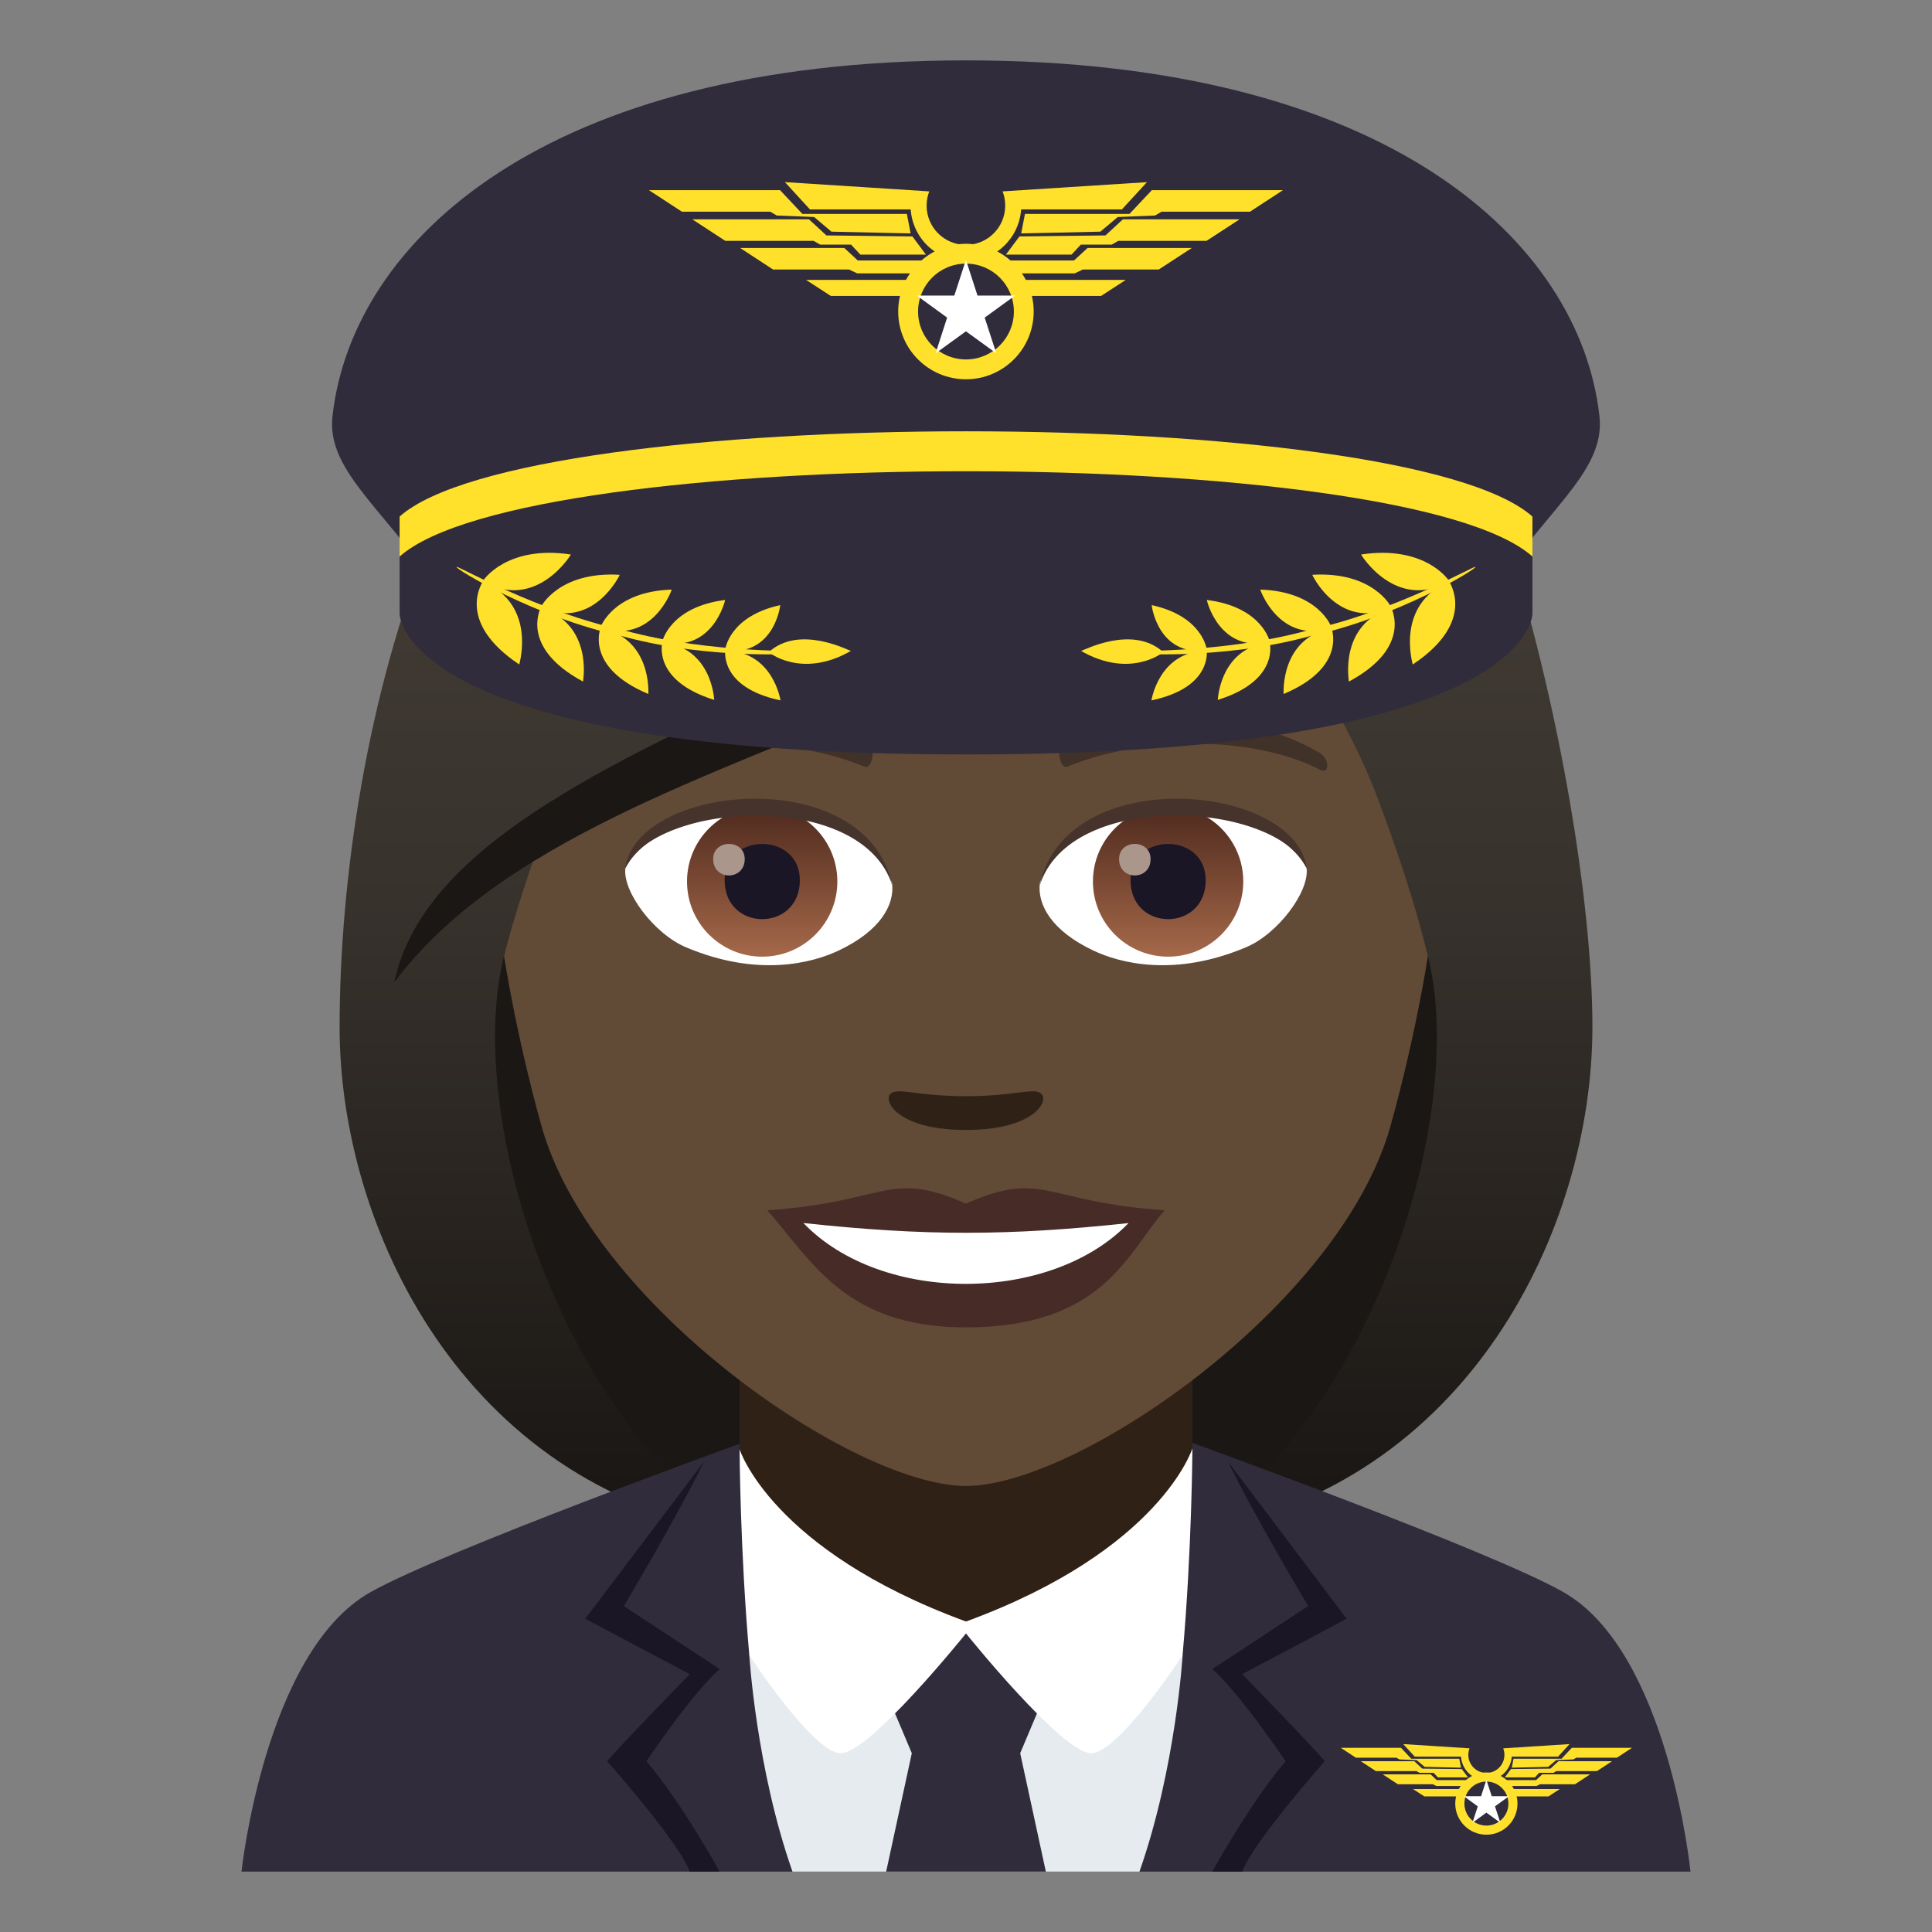 <?xml version="1.0" encoding="utf-8"?>
<!-- Generator: Adobe Illustrator 15.0.0, SVG Export Plug-In . SVG Version: 6.00 Build 0)  -->
<!DOCTYPE svg PUBLIC "-//W3C//DTD SVG 1.1//EN" "http://www.w3.org/Graphics/SVG/1.1/DTD/svg11.dtd">
<svg version="1.1" id="Layer_1" xmlns:x="http://ns.adobe.com/Extensibility/1.0/" xmlns:i="http://ns.adobe.com/AdobeIllustrator/10.0/" xmlns:graph="http://ns.adobe.com/Graphs/1.0/"
	 xmlns="http://www.w3.org/2000/svg" xmlns:xlink="http://www.w3.org/1999/xlink" xmlns:a="http://ns.adobe.com/AdobeSVGViewerExtensions/3.0/"
	 x="0px" y="0px" width="64px" height="64px" viewBox="0 0 64 64" enable-background="new 0 0 64 64" xml:space="preserve">
<rect x="0" y="0" width="64" height="64" fill="#808080" stroke="none"/>
<path fill="#1A1714" d="M39.582,50.742c15.168-6.066,11.65-20.477,11.65-20.477H12.766c0,0-3.516,14.41,11.648,20.477
	c0,0,3.035,0.758,7.584,0.758C36.549,51.5,39.582,50.742,39.582,50.742z"/>
<linearGradient id="SVGID_1_" gradientUnits="userSpaceOnUse" x1="46.166" y1="51.498" x2="46.166" y2="6.115">
	<stop  offset="0.05" style="stop-color:#1A1714"/>
	<stop  offset="0.112" style="stop-color:#1F1B18"/>
	<stop  offset="0.476" style="stop-color:#37322C"/>
	<stop  offset="0.7" style="stop-color:#403A33"/>
	<a:midPointStop  offset="0.05" style="stop-color:#1A1714"/>
	<a:midPointStop  offset="0.4" style="stop-color:#1A1714"/>
	<a:midPointStop  offset="0.7" style="stop-color:#403A33"/>
</linearGradient>
<path fill="url(#SVGID_1_)" d="M47.332,31.805c1.172,4.932-1.553,14.6-7.75,18.938c9.102-1.518,13.168-10.111,13.168-16.705
	L47.332,31.805z"/>
<linearGradient id="SVGID_2_" gradientUnits="userSpaceOnUse" x1="1762.98" y1="51.498" x2="1762.98" y2="6.115" gradientTransform="matrix(-1 0 0 1 1780.814 0)">
	<stop  offset="0.05" style="stop-color:#1A1714"/>
	<stop  offset="0.112" style="stop-color:#1F1B18"/>
	<stop  offset="0.476" style="stop-color:#37322C"/>
	<stop  offset="0.7" style="stop-color:#403A33"/>
	<a:midPointStop  offset="0.05" style="stop-color:#1A1714"/>
	<a:midPointStop  offset="0.4" style="stop-color:#1A1714"/>
	<a:midPointStop  offset="0.7" style="stop-color:#403A33"/>
</linearGradient>
<path fill="url(#SVGID_2_)" d="M16.666,31.805c-1.172,4.932,1.555,14.6,7.752,18.938C15.316,49.225,11.25,40.631,11.25,34.037
	L16.666,31.805z"/>
<path fill="#302C3B" d="M12.256,52.752c2.4-1.365,12.361-4.969,12.361-4.969h14.84c0,0,9.955,3.596,12.344,4.965
	C55.27,54.732,56,62,56,62H8C8,62,8.773,54.729,12.256,52.752z"/>
<path fill="#302116" d="M24.5,48.01c-0.016-0.008,0.725,5.779,7.5,5.77c6.803-0.008,7.488-5.793,7.5-5.799v-6.068h-15V48.01z"/>
<path fill="#1A1626" d="M23.84,55.291l-3.174-2.088c0,0,1.758-2.945,2.658-4.789l-3.936,5.209l3.461,1.836
	c0,0-2.359,2.418-2.736,2.883c0,0,2.391,2.695,2.736,3.658h0.99c0,0-1.234-2.254-2.426-3.658
	C21.414,58.342,22.928,56.086,23.84,55.291z"/>
<path fill="#1A1626" d="M41.15,55.459l3.459-1.836l-3.934-5.209c0.9,1.844,2.66,4.789,2.66,4.789l-3.176,2.088
	c0.91,0.795,2.428,3.051,2.428,3.051C41.395,59.746,40.16,62,40.16,62h0.99c0.346-0.963,2.734-3.658,2.734-3.658
	C43.51,57.877,41.15,55.459,41.15,55.459z"/>
<path fill="#E6EBEF" d="M32,53.715l-7.178,1.119c0,0,0.227,3.748,1.43,7.166h11.494c1.203-3.418,1.43-7.166,1.43-7.166L32,53.715z"
	/>
<polygon fill="#302C3B" points="34.729,55.861 32,53.723 29.271,55.861 30.205,58.078 29.355,62 34.645,62 33.795,58.078 "/>
<path fill="#FFFFFF" d="M32,53.715c-6.451-2.365-7.5-5.705-7.5-5.705s0.014,3.34,0.322,6.824c0.875,1.311,2.334,3.244,3.027,3.244
	c0.965,0,4.15-3.969,4.15-3.969s3.186,3.969,4.15,3.969c0.691,0,2.152-1.934,3.025-3.244C39.484,51.35,39.5,47.98,39.5,47.98
	S38.451,51.35,32,53.715z"/>
<path fill="#614A36" d="M32,8.275c-11.006,0-16.307,8.963-15.645,20.486c0.137,2.314,0.781,5.656,1.576,8.52
	C19.582,43.232,28.291,49.225,32,49.225c3.707,0,12.416-5.992,14.068-11.943c0.795-2.863,1.439-6.205,1.574-8.52
	C48.305,17.238,43.006,8.275,32,8.275z"/>
<path fill="#472B27" d="M31.998,39.871c-2.578-1.135-2.6-0.047-6.58,0.221c1.494,1.697,2.594,3.879,6.578,3.879
	c4.574,0,5.348-2.479,6.586-3.879C34.596,39.824,34.58,38.736,31.998,39.871z"/>
<path fill="#FFFFFF" d="M26.613,40.514c2.6,2.705,8.205,2.67,10.771,0.002C33.383,40.945,30.615,40.945,26.613,40.514z"/>
<path fill="#403229" d="M43.693,24.928c-2.391-1.426-6.68-1.6-8.377-0.629c-0.359,0.195-0.262,1.225,0.049,1.096
	c2.42-1.006,6.107-1.057,8.379,0.109C44.049,25.656,44.057,25.135,43.693,24.928z"/>
<path fill="#403229" d="M20.305,24.928c2.391-1.426,6.678-1.6,8.379-0.629c0.359,0.195,0.264,1.225-0.049,1.096
	c-2.422-1.006-6.105-1.059-8.381,0.109C19.949,25.656,19.943,25.135,20.305,24.928z"/>
<path fill="#302116" d="M34.473,36.213c-0.262-0.184-0.877,0.1-2.475,0.1c-1.596,0-2.211-0.283-2.473-0.1
	c-0.314,0.221,0.184,1.219,2.473,1.219S34.789,36.436,34.473,36.213z"/>
<path id="Path_3016_" fill="#FFFFFF" d="M29.551,29.25c0.094,0.729-0.4,1.592-1.77,2.238c-0.869,0.412-2.678,0.896-5.055-0.107
	c-1.064-0.447-2.104-1.846-2.01-2.619C22.004,26.332,28.346,25.977,29.551,29.25z"/>
<linearGradient id="Oval_1_" gradientUnits="userSpaceOnUse" x1="-424.58" y1="477.44" x2="-424.58" y2="478.199" gradientTransform="matrix(6.57 0 0 -6.57 2814.78 3168.528)">
	<stop  offset="0" style="stop-color:#A6694A"/>
	<stop  offset="1" style="stop-color:#4F2A1E"/>
	<a:midPointStop  offset="0" style="stop-color:#A6694A"/>
	<a:midPointStop  offset="0.5" style="stop-color:#A6694A"/>
	<a:midPointStop  offset="1" style="stop-color:#4F2A1E"/>
</linearGradient>
<circle id="Oval_462_" fill="url(#Oval_1_)" cx="25.248" cy="29.201" r="2.49"/>
<path id="Path_3015_" fill="#1A1626" d="M24.004,29.156c0,1.723,2.492,1.723,2.492,0C26.496,27.557,24.004,27.557,24.004,29.156z"/>
<path id="Path_3014_" fill="#AB968C" d="M23.625,28.457c0,0.725,1.045,0.725,1.045,0C24.67,27.789,23.625,27.789,23.625,28.457z"/>
<path id="Path_3013_" fill="#45332C" d="M29.563,29.346c-1.012-3.25-7.908-2.77-8.846-0.584
	C21.064,25.963,28.701,25.223,29.563,29.346z"/>
<path id="Path_3012_" fill="#FFFFFF" d="M34.447,29.25c-0.092,0.729,0.402,1.592,1.771,2.238c0.869,0.412,2.678,0.896,5.055-0.107
	c1.066-0.447,2.104-1.846,2.01-2.619C41.996,26.332,35.654,25.977,34.447,29.25z"/>
<linearGradient id="Oval_2_" gradientUnits="userSpaceOnUse" x1="-425.232" y1="477.44" x2="-425.232" y2="478.199" gradientTransform="matrix(6.57 0 0 -6.57 2832.511 3168.528)">
	<stop  offset="0" style="stop-color:#A6694A"/>
	<stop  offset="1" style="stop-color:#4F2A1E"/>
	<a:midPointStop  offset="0" style="stop-color:#A6694A"/>
	<a:midPointStop  offset="0.5" style="stop-color:#A6694A"/>
	<a:midPointStop  offset="1" style="stop-color:#4F2A1E"/>
</linearGradient>
<circle id="Oval_461_" fill="url(#Oval_2_)" cx="38.695" cy="29.201" r="2.49"/>
<path id="Path_3011_" fill="#1A1626" d="M37.451,29.156c0,1.723,2.49,1.723,2.49,0C39.941,27.557,37.451,27.557,37.451,29.156z"/>
<path id="Path_3010_" fill="#AB968C" d="M37.07,28.457c0,0.725,1.045,0.725,1.045,0C38.115,27.789,37.07,27.789,37.07,28.457z"/>
<path id="Path_3009_" fill="#45332C" d="M34.438,29.346c1.01-3.248,7.902-2.783,8.846-0.584
	C42.934,25.963,35.299,25.223,34.438,29.346z"/>
<linearGradient id="SVGID_3_" gradientUnits="userSpaceOnUse" x1="32.001" y1="51.497" x2="32.001" y2="6.114">
	<stop  offset="0.05" style="stop-color:#1A1714"/>
	<stop  offset="0.112" style="stop-color:#1F1B18"/>
	<stop  offset="0.476" style="stop-color:#37322C"/>
	<stop  offset="0.7" style="stop-color:#403A33"/>
	<a:midPointStop  offset="0.05" style="stop-color:#1A1714"/>
	<a:midPointStop  offset="0.4" style="stop-color:#1A1714"/>
	<a:midPointStop  offset="0.7" style="stop-color:#403A33"/>
</linearGradient>
<path fill="url(#SVGID_3_)" d="M44.385,9.885c1.258-1.795-9.387-5.582-19.438-3.023C14.908,9.16,11.25,24.201,11.25,34.037
	c0.898,0.713,4.396-1.064,5.416-2.232c0.416-1.723,1.072-3.494,1.684-5.328c7.539-4.365,16.07-5.393,21.992-10.617
	c-0.758,2.275,3.256,5.145,5.309,10.617c0.664,1.773,1.26,3.553,1.682,5.328c1.674,1.539,3.014,2.268,5.418,2.232
	C52.75,25.719,48.41,8.723,44.385,9.885z"/>
<path fill="#1A1714" d="M13.059,32.541c6.943-9.246,27.438-8.619,31.326-22.656C36.834,21.666,14.955,23.652,13.059,32.541z"/>
<path fill="#302C3B" d="M52.984,13.789C52.34,8.002,45.957,2,32,2C18.045,2,11.656,8,11.014,13.789
	c-0.215,1.922,1.98,3.217,3.826,6.266c1.002,1.645,33.322,1.645,34.316,0C51.006,17.006,53.199,15.711,52.984,13.789z"/>
<path fill="#FFE12C" d="M13.238,17.111v1.324h37.525v-1.324C46.533,13.346,17.469,13.346,13.238,17.111z"/>
<path fill="#302C3B" d="M13.238,18.436v1.898c0,0,0,4.658,18.764,4.658c18.762,0,18.762-4.658,18.762-4.658v-1.898
	C46.533,14.668,17.469,14.668,13.238,18.436z"/>
<polygon fill="#FFE12C" points="47.182,59.508 48.621,59.508 48.621,59.264 46.807,59.264 "/>
<polygon fill="#FFE12C" points="47.594,58.969 47.389,58.777 45.803,58.777 46.305,59.105 47.459,59.105 47.584,59.164 
	49.023,59.164 48.752,58.969 "/>
<polygon fill="#FFE12C" points="47.021,58.727 47.49,58.727 47.633,58.879 48.631,58.879 48.424,58.602 47.115,58.588 46.85,58.342 
	45.076,58.342 45.578,58.67 46.922,58.67 "/>
<polygon fill="#FFE12C" points="46.359,58.283 46.928,58.307 47.193,58.529 48.398,58.557 48.34,58.26 46.75,58.26 46.41,57.898 
	44.414,57.898 44.916,58.227 46.26,58.227 "/>
<polygon fill="#FFE12C" points="49.857,59.508 51.295,59.508 51.67,59.264 49.857,59.264 "/>
<polygon fill="#FFE12C" points="50.885,58.969 49.725,58.969 49.455,59.164 50.895,59.164 51.018,59.105 52.174,59.105 
	52.676,58.777 51.09,58.777 "/>
<polygon fill="#FFE12C" points="51.361,58.588 50.053,58.602 49.848,58.879 50.846,58.879 50.986,58.727 51.457,58.727 
	51.557,58.67 52.9,58.67 53.402,58.342 51.627,58.342 "/>
<polygon fill="#FFE12C" points="52.068,57.898 51.729,58.26 50.137,58.26 50.08,58.557 51.285,58.529 51.549,58.307 52.117,58.283 
	52.217,58.227 53.561,58.227 54.063,57.898 "/>
<path fill="#FFE12C" d="M50.078,58.191h1.535l0.381-0.416l-2.197,0.141c0.025,0.068,0.039,0.141,0.039,0.217
	c0,0.33-0.268,0.598-0.598,0.598s-0.598-0.268-0.598-0.598c0-0.076,0.014-0.148,0.041-0.217l-2.197-0.141l0.381,0.416h1.533
	c0.031,0.439,0.393,0.787,0.84,0.787S50.049,58.631,50.078,58.191z"/>
<circle fill="#FFE12C" cx="49.238" cy="59.746" r="1.031"/>
<circle fill="#302C3B" cx="49.239" cy="59.746" r="0.729"/>
<polygon fill="#FFFFFF" points="49.238,58.959 49.416,59.502 49.986,59.502 49.523,59.838 49.701,60.381 49.238,60.045 
	48.777,60.381 48.953,59.838 48.492,59.502 49.063,59.502 "/>
<polygon fill="#FFE12C" points="27.521,9.803 30.65,9.803 30.65,9.273 26.703,9.273 "/>
<polygon fill="#FFE12C" points="28.416,8.629 27.969,8.215 24.518,8.215 25.609,8.928 28.125,8.928 28.395,9.055 31.527,9.055 
	30.939,8.629 "/>
<polygon fill="#FFE12C" points="27.17,8.104 28.193,8.104 28.5,8.434 30.672,8.434 30.225,7.832 27.375,7.799 26.799,7.266 
	22.934,7.266 24.027,7.979 26.953,7.979 "/>
<polygon fill="#FFE12C" points="25.73,7.139 26.969,7.189 27.543,7.674 30.166,7.732 30.041,7.086 26.58,7.086 25.84,6.299 
	21.496,6.299 22.588,7.012 25.514,7.012 "/>
<polygon fill="#FFE12C" points="33.344,9.803 36.475,9.803 37.291,9.273 33.344,9.273 "/>
<polygon fill="#FFE12C" points="35.578,8.629 33.057,8.629 32.471,9.055 35.602,9.055 35.871,8.928 38.385,8.928 39.479,8.215 
	36.027,8.215 "/>
<polygon fill="#FFE12C" points="36.619,7.799 33.771,7.832 33.322,8.434 35.496,8.434 35.803,8.104 36.826,8.104 37.043,7.979 
	39.967,7.979 41.061,7.266 37.197,7.266 "/>
<polygon fill="#FFE12C" points="38.156,6.299 37.416,7.086 33.953,7.086 33.828,7.732 36.451,7.674 37.027,7.189 38.264,7.139 
	38.48,7.012 41.408,7.012 42.5,6.299 "/>
<path fill="#FFE12C" d="M33.826,6.938h3.338l0.83-0.904L33.211,6.34c0.059,0.146,0.088,0.305,0.088,0.471
	c0,0.719-0.582,1.301-1.301,1.301s-1.303-0.582-1.303-1.301c0-0.166,0.031-0.324,0.088-0.471l-4.781-0.307l0.828,0.904h3.338
	c0.066,0.957,0.855,1.715,1.83,1.715C32.971,8.652,33.76,7.895,33.826,6.938z"/>
<circle fill="#FFE12C" cx="31.998" cy="10.32" r="2.244"/>
<circle fill="#302C3B" cx="31.999" cy="10.32" r="1.587"/>
<polygon fill="#FFFFFF" points="31.998,8.609 32.381,9.791 33.625,9.791 32.619,10.521 33.004,11.705 31.998,10.975 30.992,11.705 
	31.375,10.521 30.371,9.791 31.613,9.791 "/>
<path fill="#FFE12C" d="M15.992,19.264c0.031-0.021-0.961,1.303,1.209,2.748C17.201,21.99,17.795,20.033,15.992,19.264z"/>
<path fill="#FFE12C" d="M18.91,18.369c-2.121-0.324-2.922,0.859-2.916,0.891C17.771,20.266,18.93,18.352,18.91,18.369z"/>
<path fill="#FFE12C" d="M17.91,20.133c0.027-0.021-0.742,1.293,1.404,2.445C19.311,22.559,19.664,20.682,17.91,20.133z"/>
<path fill="#FFE12C" d="M20.529,19.041c-2.018-0.121-2.623,1.063-2.617,1.088C19.66,20.898,20.543,19.025,20.529,19.041z"/>
<path fill="#FFE12C" d="M19.891,20.801c0.02-0.021-0.559,1.289,1.586,2.188C21.475,22.971,21.607,21.158,19.891,20.801z"/>
<path fill="#FFE12C" d="M22.25,19.531c-1.932,0.061-2.369,1.242-2.359,1.266C21.625,21.363,22.264,19.516,22.25,19.531z"/>
<path fill="#FFE12C" d="M21.938,21.275c0.016-0.021-0.377,1.256,1.721,1.91C23.656,23.17,23.588,21.455,21.938,21.275z"/>
<path fill="#FFE12C" d="M24.02,19.875c-1.816,0.225-2.092,1.375-2.082,1.396C23.623,21.646,24.031,19.859,24.02,19.875z"/>
<path fill="#FFE12C" d="M24.021,21.553c0.016-0.02-0.213,1.217,1.834,1.648C25.852,23.188,25.607,21.572,24.021,21.553z"/>
<path fill="#FFE12C" d="M25.846,20.045c-1.707,0.375-1.832,1.488-1.826,1.504C25.656,21.75,25.854,20.033,25.846,20.045z"/>
<path fill="#FFE12C" d="M25.469,21.6c-0.035-0.008,1.076,0.908,2.721-0.039C28.148,21.574,26.498,20.67,25.469,21.6z"/>
<path fill="#FFE12C" d="M15.127,18.779c0.002-0.064,2.666,1.484,5.588,2.113c2.881,0.783,6.021,0.643,5.99,0.703
	c0.055,0.076-3.139,0.283-6.047-0.508C17.705,20.453,15.037,18.822,15.127,18.779z"/>
<path fill="#FFE12C" d="M48.008,19.264c-0.031-0.021,0.959,1.303-1.209,2.748C46.799,21.99,46.205,20.033,48.008,19.264z"/>
<path fill="#FFE12C" d="M45.088,18.369c2.121-0.324,2.924,0.859,2.918,0.891C46.229,20.266,45.068,18.352,45.088,18.369z"/>
<path fill="#FFE12C" d="M46.09,20.133c-0.027-0.021,0.74,1.293-1.406,2.445C44.688,22.559,44.336,20.682,46.09,20.133z"/>
<path fill="#FFE12C" d="M43.471,19.041c2.016-0.121,2.623,1.063,2.617,1.088C44.338,20.898,43.457,19.025,43.471,19.041z"/>
<path fill="#FFE12C" d="M44.109,20.801c-0.021-0.021,0.557,1.289-1.588,2.188C42.525,22.971,42.393,21.158,44.109,20.801z"/>
<path fill="#FFE12C" d="M41.748,19.531c1.934,0.061,2.369,1.242,2.361,1.266C42.375,21.363,41.736,19.516,41.748,19.531z"/>
<path fill="#FFE12C" d="M42.063,21.275c-0.018-0.021,0.375,1.256-1.723,1.91C40.344,23.17,40.41,21.455,42.063,21.275z"/>
<path fill="#FFE12C" d="M39.979,19.875c1.82,0.225,2.094,1.375,2.084,1.396C40.375,21.646,39.967,19.859,39.979,19.875z"/>
<path fill="#FFE12C" d="M39.977,21.553c-0.014-0.02,0.213,1.217-1.834,1.648C38.146,23.188,38.393,21.572,39.977,21.553z"/>
<path fill="#FFE12C" d="M38.152,20.045c1.709,0.375,1.834,1.488,1.826,1.504C38.342,21.75,38.145,20.033,38.152,20.045z"/>
<path fill="#FFE12C" d="M38.531,21.6c0.033-0.008-1.078,0.908-2.723-0.039C35.852,21.574,37.5,20.67,38.531,21.6z"/>
<path fill="#FFE12C" d="M48.873,18.779c-0.004-0.064-2.666,1.484-5.588,2.113c-2.881,0.783-6.023,0.643-5.99,0.703
	c-0.057,0.076,3.137,0.283,6.045-0.508C46.293,20.453,48.963,18.822,48.873,18.779z"/>
</svg>
